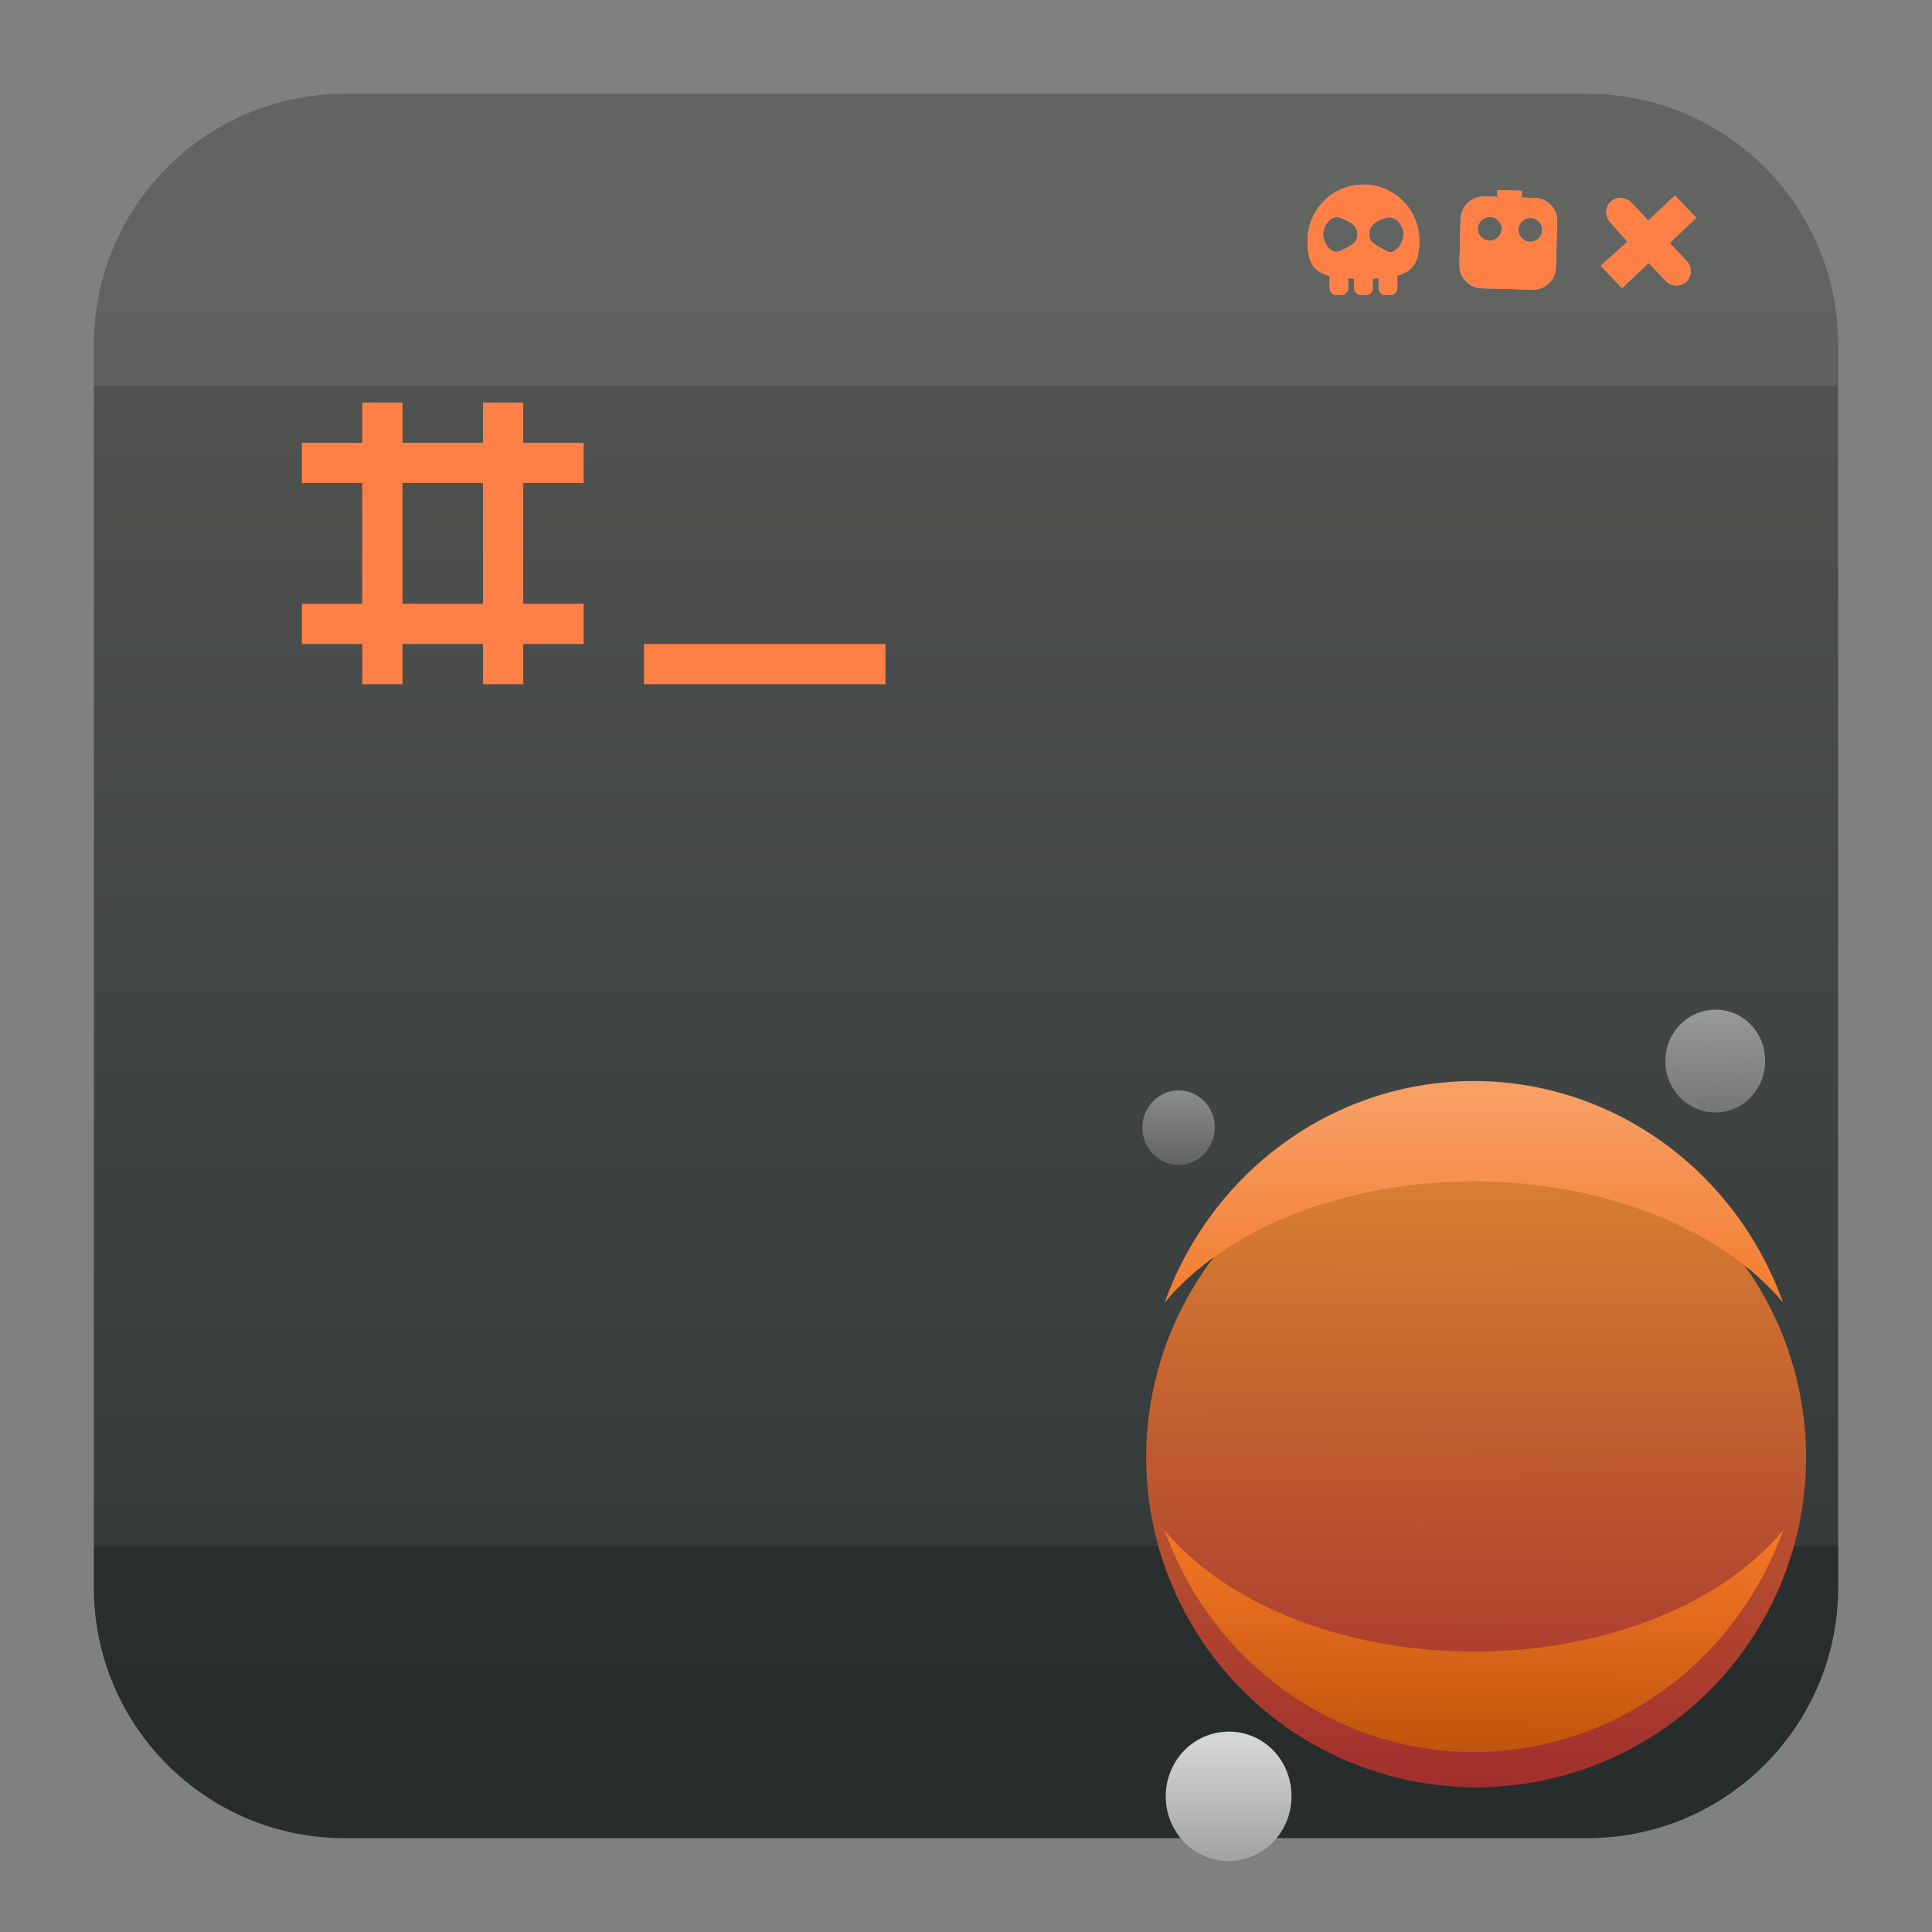 <?xml version="1.0" encoding="UTF-8" standalone="no"?>
<svg
   xmlns:figma="http://www.figma.com/figma/ns"
   xmlns:dc="http://purl.org/dc/elements/1.1/"
   xmlns:cc="http://creativecommons.org/ns#"
   xmlns:rdf="http://www.w3.org/1999/02/22-rdf-syntax-ns#"
   xmlns:svg="http://www.w3.org/2000/svg"
   xmlns="http://www.w3.org/2000/svg"
   xmlns:xlink="http://www.w3.org/1999/xlink"
   xmlns:sodipodi="http://sodipodi.sourceforge.net/DTD/sodipodi-0.dtd"
   xmlns:inkscape="http://www.inkscape.org/namespaces/inkscape"
   style="clip-rule:evenodd;fill-rule:evenodd;stroke-linejoin:round;stroke-miterlimit:2"
   version="1.1"
   viewBox="0 0 48 48"
   id="svg23"
   sodipodi:docname="jupyter-notebook.svg.svg"
   inkscape:version="0.92.5 (2060ec1f9f, 2020-04-08)">
  <rect x="0" y="0" width="48" height="48" fill="#808080" stroke="none"/>
  <sodipodi:namedview
     pagecolor="#ffffff"
     bordercolor="#666666"
     borderopacity="1"
     objecttolerance="10"
     gridtolerance="10"
     guidetolerance="10"
     inkscape:pageopacity="0"
     inkscape:pageshadow="2"
     inkscape:window-width="1908"
     inkscape:window-height="1031"
     id="namedview25"
     showgrid="false"
     inkscape:zoom="9.8333333"
     inkscape:cx="6.8907614"
     inkscape:cy="24.165345"
     inkscape:window-x="8"
     inkscape:window-y="1084"
     inkscape:window-maximized="0"
     inkscape:current-layer="svg23" />
  <path
     d="m39.44 2.332c3.438 0 6.228 2.79 6.228 6.228v30.88c0 3.438-2.79 6.228-6.228 6.228h-30.88c-3.438 0-6.228-2.79-6.228-6.228v-30.88c0-3.438 2.79-6.228 6.228-6.228h30.88z"
     style="fill:url(#_Linear1)"
     id="path2" />
  <path
     d="m2.332 9.588v-1.028c0-3.438 2.79-6.228 6.228-6.228h30.88c3.438 0 6.228 2.79 6.228 6.228v1.028h-43.336z"
     style="fill-opacity:.1;fill:#ebebeb"
     id="path4" />
  <path
     d="m45.668 38.412v1.028c0 3.438-2.79 6.228-6.228 6.228h-30.88c-3.438 0-6.228-2.79-6.228-6.228v-1.028h43.336z"
     style="fill-opacity:.2"
     id="path6" />
  <path
     d="m33.317 7.335h-0.105c-0.099 0-0.178-0.081-0.178-0.18v-0.302c-0.426-0.107-0.548-0.36-0.548-0.879 0-0.766 0.622-1.389 1.388-1.389s1.388 0.623 1.388 1.389c0 0.511-0.129 0.763-0.546 0.874v0.306c0 0.1-0.081 0.18-0.18 0.18h-0.104c-0.099 0-0.18-0.08-0.18-0.18v-0.24c-0.047 3e-3 -0.095 5e-3 -0.146 6e-3v0.235c0 0.099-0.08 0.179-0.179 0.179h-0.104c-0.1 0-0.18-0.08-0.18-0.179v-0.234c-0.051-1e-3 -0.1-3e-3 -0.147-6e-3v0.24c0 0.099-0.08 0.18-0.179 0.18zm-0.018-1.926c0.235 0.092 0.426 0.185 0.426 0.414 0 0.227-0.154 0.271-0.426 0.412-0.209 0.109-0.427-0.185-0.427-0.412 0-0.229 0.207-0.499 0.427-0.414zm1.145 0c0.227-0.064 0.426 0.185 0.426 0.414 0 0.227-0.224 0.533-0.426 0.412-0.248-0.147-0.426-0.185-0.426-0.412 0-0.229 0.166-0.34 0.426-0.414z"
     style="fill-opacity:.5;fill:#ededed"
     id="path8" />
  <path
     d="m40.535 5.039 0.418 0.442 0.661-0.626 0.528 0.557-0.66 0.626 0.418 0.442c0.143 0.15 0.141 0.383-3e-3 0.518-0.144 0.137-0.376 0.126-0.517-0.024l-0.42-0.442-0.662 0.628-0.529-0.557 0.664-0.596-0.419-0.475c-0.143-0.15-0.14-0.382 3e-3 -0.518 0.144-0.136 0.376-0.125 0.518 0.025z"
     style="fill-opacity:.5;fill:#fff"
     id="path10" />
  <path
     d="m37.201 4.892 4e-3 -0.169 0.607 0.016-6e-3 0.169 0.328 9e-3c0.314 9e-3 0.563 0.272 0.554 0.586l-0.031 1.139c-8e-3 0.315-0.27 0.564-0.585 0.555l-1.26-0.034c-0.315-8e-3 -0.563-0.271-0.554-0.585l0.03-1.14c8e-3 -0.315 0.271-0.563 0.586-0.555l0.327 9e-3zm-0.182 0.496c0.163 4e-3 0.292 0.141 0.287 0.304-3e-3 0.163-0.14 0.292-0.303 0.288s-0.293-0.141-0.288-0.304c4e-3 -0.163 0.141-0.292 0.304-0.288zm1.009 0.027c0.163 5e-3 0.293 0.14 0.288 0.304-4e-3 0.164-0.14 0.293-0.304 0.288-0.163-4e-3 -0.292-0.14-0.288-0.304 5e-3 -0.163 0.141-0.292 0.304-0.288z"
     style="fill-opacity:.5;fill:#fff"
     id="path12" />
  <defs
     id="defs21">
    <linearGradient
       id="linearGradient1123"
       inkscape:collect="always">
      <stop
         id="stop1119"
         offset="0"
         style="stop-color:#a02d2d;stop-opacity:1" />
      <stop
         id="stop1121"
         offset="1"
         style="stop-color:#dc8533;stop-opacity:1" />
    </linearGradient>
    <linearGradient
       id="_Linear1"
       x2="1"
       gradientTransform="matrix(2.21762e-15,-36.217,36.217,2.21762e-15,275.714,42.119)"
       gradientUnits="userSpaceOnUse">
      <stop
         style="stop-color:#313738"
         offset="0"
         id="stop16" />
      <stop
         style="stop-color:#535552"
         offset="1"
         id="stop18" />
    </linearGradient>
    <linearGradient
       id="a"
       x2="1"
       gradientTransform="matrix(0,-36.217,36.217,0,360.171,42.119)"
       gradientUnits="userSpaceOnUse">
      <stop
         stop-color="#c6031e"
         offset="0"
         id="stop2" />
      <stop
         stop-color="#f05f1d"
         offset="1"
         id="stop4" />
    </linearGradient>
    <linearGradient
       inkscape:collect="always"
       xlink:href="#linearGradient940"
       id="linearGradient942"
       x1="1676.452"
       y1="2459.729"
       x2="1676.355"
       y2="2453.548"
       gradientUnits="userSpaceOnUse" />
    <linearGradient
       inkscape:collect="always"
       id="linearGradient940">
      <stop
         style="stop-color:#767677;stop-opacity:1;"
         offset="0"
         id="stop936" />
      <stop
         style="stop-color:#9a9a9b;stop-opacity:1"
         offset="1"
         id="stop938" />
    </linearGradient>
    <linearGradient
       inkscape:collect="always"
       xlink:href="#linearGradient911"
       id="linearGradient913"
       x1="17.72"
       y1="0.243"
       x2="17.511"
       y2="13.641"
       gradientUnits="userSpaceOnUse"
       gradientTransform="translate(1643.21,2484.27)" />
    <linearGradient
       inkscape:collect="always"
       id="linearGradient911">
      <stop
         style="stop-color:#f37726;stop-opacity:1;"
         offset="0"
         id="stop907" />
      <stop
         style="stop-color:#bf520c;stop-opacity:1"
         offset="1"
         id="stop909" />
    </linearGradient>
    <linearGradient
       inkscape:collect="always"
       xlink:href="#linearGradient903"
       id="linearGradient905"
       x1="18.585"
       y1="14.938"
       x2="18.592"
       y2="0.675"
       gradientUnits="userSpaceOnUse"
       gradientTransform="translate(1643.21,2457.88)" />
    <linearGradient
       inkscape:collect="always"
       id="linearGradient903">
      <stop
         style="stop-color:#f37726;stop-opacity:1;"
         offset="0"
         id="stop899" />
      <stop
         style="stop-color:#f79f66;stop-opacity:1"
         offset="1"
         id="stop901" />
    </linearGradient>
    <linearGradient
       inkscape:collect="always"
       xlink:href="#linearGradient919"
       id="linearGradient921"
       x1="3.674"
       y1="8.124"
       x2="3.713"
       y2="0.345"
       gradientUnits="userSpaceOnUse"
       gradientTransform="translate(1643.28,2496.09)" />
    <linearGradient
       inkscape:collect="always"
       id="linearGradient919">
      <stop
         style="stop-color:#9e9e9e;stop-opacity:1;"
         offset="0"
         id="stop915" />
      <stop
         style="stop-color:#d7d7d7;stop-opacity:1"
         offset="1"
         id="stop917" />
    </linearGradient>
    <linearGradient
       inkscape:collect="always"
       xlink:href="#linearGradient948"
       id="linearGradient950"
       x1="1644.121"
       y1="2462.81"
       x2="1644.221"
       y2="2458.262"
       gradientUnits="userSpaceOnUse" />
    <linearGradient
       inkscape:collect="always"
       id="linearGradient948">
      <stop
         style="stop-color:#616262;stop-opacity:1;"
         offset="0"
         id="stop944" />
      <stop
         style="stop-color:#8e8e8e;stop-opacity:1"
         offset="1"
         id="stop946" />
    </linearGradient>
    <linearGradient
       id="_Linear1-3"
       x2="1"
       gradientTransform="matrix(0,-36.217,36.217,0,275.567,42.113)"
       gradientUnits="userSpaceOnUse">
      <stop
         style="stop-color:#313738"
         offset="0"
         id="stop28" />
      <stop
         style="stop-color:#535552"
         offset="1"
         id="stop30" />
    </linearGradient>
    <linearGradient
       id="_Linear2"
       x2="1"
       gradientTransform="matrix(-0.033,-10.799,10.799,-0.033,381.229,41.96)"
       gradientUnits="userSpaceOnUse">
      <stop
         style="stop-color:#0f9d58"
         offset="0"
         id="stop33" />
      <stop
         style="stop-color:#00d455"
         offset="1"
         id="stop35" />
    </linearGradient>
    <linearGradient
       id="_Linear3"
       x2="1"
       gradientTransform="matrix(0,-11.6,11.6,0,430.671,44.241)"
       gradientUnits="userSpaceOnUse">
      <stop
         style="stop-color:#ffcd40"
         offset="0"
         id="stop38" />
      <stop
         style="stop-color:#fee145"
         offset="1"
         id="stop40" />
    </linearGradient>
    <linearGradient
       id="_Linear4"
       x2="1"
       gradientTransform="matrix(0,-6.4,6.4,0,222.591,34.641)"
       gradientUnits="userSpaceOnUse">
      <stop
         style="stop-color:#db4437"
         offset="0"
         id="stop43" />
      <stop
         style="stop-color:#fd5757"
         offset="1"
         id="stop45" />
    </linearGradient>
    <linearGradient
       id="_Linear5"
       x2="1"
       gradientTransform="matrix(0,-6.998,6.998,0,271.115,39.618)"
       gradientUnits="userSpaceOnUse">
      <stop
         style="stop-color:#f2f6f7"
         offset="0"
         id="stop48" />
      <stop
         style="stop-color:#ecf0f1"
         offset="1"
         id="stop50" />
    </linearGradient>
    <linearGradient
       id="_Linear6"
       x2="1"
       gradientTransform="matrix(0,-5.726,5.726,0,233.211,39.187)"
       gradientUnits="userSpaceOnUse">
      <stop
         style="stop-color:#2566d3"
         offset="0"
         id="stop53" />
      <stop
         style="stop-color:#429aff"
         offset="1"
         id="stop55" />
    </linearGradient>
    <linearGradient
       inkscape:collect="always"
       xlink:href="#linearGradient1123"
       id="linearGradient1025"
       x1="36.458"
       y1="44.62"
       x2="36.386"
       y2="28.153"
       gradientUnits="userSpaceOnUse" />
    <linearGradient
       inkscape:collect="always"
       xlink:href="#linearGradient919"
       id="linearGradient1069"
       gradientUnits="userSpaceOnUse"
       x1="36.458"
       y1="44.62"
       x2="36.386"
       y2="28.153" />
  </defs>
  <path
     inkscape:connector-curvature="0"
     style="fill:#ff8046;fill-opacity:1"
     d="m 33.317,7.335 h -0.105 c -0.099,0 -0.178,-0.081 -0.178,-0.18 V 6.853 c -0.426,-0.107 -0.548,-0.36 -0.548,-0.879 0,-0.766 0.622,-1.389 1.388,-1.389 0.766,0 1.388,0.623 1.388,1.389 0,0.511 -0.129,0.763 -0.546,0.874 v 0.306 c 0,0.1 -0.081,0.18 -0.18,0.18 h -0.104 c -0.099,0 -0.18,-0.08 -0.18,-0.18 V 6.914 C 34.205,6.917 34.157,6.919 34.106,6.92 v 0.235 c 0,0.099 -0.08,0.179 -0.179,0.179 h -0.104 c -0.1,0 -0.18,-0.08 -0.18,-0.179 V 6.921 C 33.592,6.92 33.543,6.918 33.496,6.915 v 0.24 c 0,0.099 -0.08,0.18 -0.179,0.18 z M 33.299,5.409 c 0.235,0.092 0.426,0.185 0.426,0.414 0,0.227 -0.154,0.271 -0.426,0.412 -0.209,0.109 -0.427,-0.185 -0.427,-0.412 0,-0.229 0.207,-0.499 0.427,-0.414 z m 1.145,0 c 0.227,-0.064 0.426,0.185 0.426,0.414 0,0.227 -0.224,0.533 -0.426,0.412 -0.248,-0.147 -0.426,-0.185 -0.426,-0.412 0,-0.229 0.166,-0.34 0.426,-0.414 z"
     id="path21" />
  <g
     style="fill:#ff8046;fill-opacity:1"
     id="g29">
    <path
       style="fill-opacity:1;fill:#ff8046"
       inkscape:connector-curvature="0"
       d="m 40.535,5.039 0.418,0.442 0.661,-0.626 0.528,0.557 -0.66,0.626 L 41.9,6.48 C 42.043,6.63 42.041,6.863 41.897,6.998 41.753,7.135 41.521,7.124 41.38,6.974 L 40.96,6.532 40.298,7.16 39.769,6.603 40.433,6.007 40.014,5.532 c -0.143,-0.15 -0.14,-0.382 0.003,-0.518 0.144,-0.136 0.376,-0.125 0.518,0.025 z"
       id="path23" />
    <path
       style="fill-opacity:1;fill:#ff8046"
       inkscape:connector-curvature="0"
       d="m 37.201,4.892 0.004,-0.169 0.607,0.016 -0.006,0.169 0.328,0.009 c 0.314,0.009 0.563,0.272 0.554,0.586 l -0.031,1.139 c -0.008,0.315 -0.27,0.564 -0.585,0.555 L 36.812,7.163 C 36.497,7.155 36.249,6.892 36.258,6.578 l 0.03,-1.14 c 0.008,-0.315 0.271,-0.563 0.586,-0.555 z m -0.182,0.496 c 0.163,0.004 0.292,0.141 0.287,0.304 C 37.303,5.855 37.166,5.984 37.003,5.98 36.84,5.976 36.71,5.839 36.715,5.676 36.719,5.513 36.856,5.384 37.019,5.388 Z m 1.009,0.027 c 0.163,0.005 0.293,0.14 0.288,0.304 -0.004,0.164 -0.14,0.293 -0.304,0.288 C 37.849,6.003 37.72,5.867 37.724,5.703 37.729,5.54 37.865,5.411 38.028,5.415 Z"
       id="path25" />
    <path
       style="fill-rule:nonzero;fill:#ff8046;fill-opacity:1"
       inkscape:connector-curvature="0"
       d="m 9,10 v 1 H 7.5 v 1 H 9 v 3 H 7.5 v 1 H 9 v 1 h 1 v -1 h 2 v 1 h 1 v -1 h 1.5 V 15 H 13 v -3 h 1.5 V 11 H 13 v -1 h -1 v 1 h -2 v -1 z m 1,2 h 2 v 3 h -2 z m 6,4 v 1 h 6 v -1 z"
       id="path27" />
  </g>
  <circle
     style="opacity:1;fill:url(#linearGradient1025);fill-opacity:1.0"
     id="path1015"
     cx="36.674"
     cy="36.207"
     r="8.198" />
  <g
     transform="matrix(0.411,0,0,0.423,-646.426,-1012.825)"
     id="g67"
     style="clip-rule:evenodd;mix-blend-mode:normal;fill-rule:evenodd;stroke-linejoin:round;stroke-miterlimit:2"
     figma:type="group">
    <g
       id="g45"
       style="mix-blend-mode:normal"
       figma:type="group">
      <g
         id="path16 fill"
         style="mix-blend-mode:normal"
         figma:type="vector">
        <path
           inkscape:connector-curvature="0"
           d="m 1679.511,2456.526 c 0.037,0.598 -0.106,1.194 -0.409,1.71 -0.303,0.517 -0.753,0.932 -1.293,1.192 -0.54,0.26 -1.145,0.354 -1.738,0.269 -0.593,-0.085 -1.148,-0.344 -1.593,-0.745 -0.445,-0.401 -0.761,-0.926 -0.907,-1.507 -0.146,-0.581 -0.116,-1.193 0.087,-1.757 0.203,-0.564 0.569,-1.055 1.051,-1.41 0.483,-0.355 1.06,-0.559 1.659,-0.585 0.393,-0.022 0.785,0.035 1.156,0.165 0.371,0.131 0.712,0.334 1.004,0.597 0.292,0.263 0.529,0.581 0.698,0.936 0.169,0.355 0.265,0.74 0.285,1.133 z"
           id="use42"
           style="mix-blend-mode:normal;fill:url(#linearGradient942);fill-opacity:1" />
      </g>
    </g>
    <g
       id="g50"
       style="mix-blend-mode:normal"
       figma:type="group">
      <g
         id="path17 fill"
         style="mix-blend-mode:normal"
         figma:type="vector">
        <path
           inkscape:connector-curvature="0"
           d="m 1661.906,2491.392 c -8.013,0 -15.055,-2.876 -18.696,-7.122 1.413,3.82 3.962,7.116 7.305,9.444 3.343,2.328 7.318,3.576 11.391,3.576 4.073,0 8.049,-1.248 11.392,-3.576 3.343,-2.328 5.892,-5.624 7.305,-9.444 -3.632,4.247 -10.648,7.122 -18.696,7.122 z"
           id="use47"
           style="mix-blend-mode:normal;fill:url(#linearGradient913);fill-opacity:1" />
      </g>
    </g>
    <g
       id="g55"
       style="mix-blend-mode:normal"
       figma:type="group">
      <g
         id="path18 fill"
         style="mix-blend-mode:normal"
         figma:type="vector">
        <path
           inkscape:connector-curvature="0"
           d="m 1661.906,2463.777 c 8.013,0 15.055,2.876 18.696,7.122 -1.413,-3.82 -3.962,-7.116 -7.305,-9.444 -3.343,-2.328 -7.318,-3.576 -11.392,-3.576 -4.073,0 -8.049,1.248 -11.391,3.576 -3.343,2.328 -5.892,5.624 -7.305,9.444 3.641,-4.256 10.648,-7.122 18.696,-7.122 z"
           id="use52"
           style="mix-blend-mode:normal;fill:url(#linearGradient905);fill-opacity:1" />
      </g>
    </g>
    <g
       id="g60"
       style="mix-blend-mode:normal"
       figma:type="group">
      <g
         id="path19 fill"
         style="mix-blend-mode:normal"
         figma:type="vector">
        <path
           inkscape:connector-curvature="0"
           d="m 1650.876,2499.657 c 0.047,0.753 -0.131,1.504 -0.512,2.155 -0.381,0.652 -0.947,1.175 -1.627,1.504 -0.68,0.329 -1.442,0.448 -2.189,0.342 -0.747,-0.106 -1.446,-0.432 -2.008,-0.937 -0.561,-0.505 -0.96,-1.165 -1.145,-1.897 -0.185,-0.732 -0.147,-1.502 0.107,-2.213 0.255,-0.711 0.715,-1.329 1.322,-1.777 0.608,-0.448 1.335,-0.705 2.089,-0.738 0.494,-0.026 0.988,0.045 1.455,0.209 0.467,0.165 0.896,0.42 1.264,0.75 0.368,0.331 0.667,0.731 0.88,1.177 0.213,0.446 0.337,0.93 0.363,1.424 z"
           id="use57"
           style="mix-blend-mode:normal;fill:url(#linearGradient921);fill-opacity:1" />
      </g>
    </g>
    <g
       id="g65"
       style="mix-blend-mode:normal"
       figma:type="group">
      <g
         id="path20 fill"
         style="mix-blend-mode:normal"
         figma:type="vector">
        <path
           inkscape:connector-curvature="0"
           d="m 1644.121,2462.809 c -0.432,0.012 -0.857,-0.104 -1.223,-0.333 -0.366,-0.229 -0.656,-0.562 -0.834,-0.956 -0.177,-0.394 -0.235,-0.831 -0.164,-1.257 0.07,-0.426 0.265,-0.822 0.56,-1.138 0.295,-0.316 0.676,-0.537 1.097,-0.637 0.42,-0.099 0.861,-0.072 1.266,0.078 0.405,0.15 0.757,0.417 1.01,0.766 0.254,0.349 0.399,0.766 0.416,1.198 0.017,0.584 -0.197,1.15 -0.596,1.577 -0.398,0.427 -0.949,0.679 -1.532,0.702 z"
           id="use62"
           style="mix-blend-mode:normal;fill:url(#linearGradient950);fill-opacity:1" />
      </g>
    </g>
  </g>
  <circle
     style="clip-rule:evenodd;opacity:1;fill:url(#linearGradient1069);fill-opacity:1;fill-rule:evenodd;stroke-linejoin:round;stroke-miterlimit:2"
     id="path1015-1"
     cx="36.674"
     cy="36.207"
     r="0" />
</svg>
